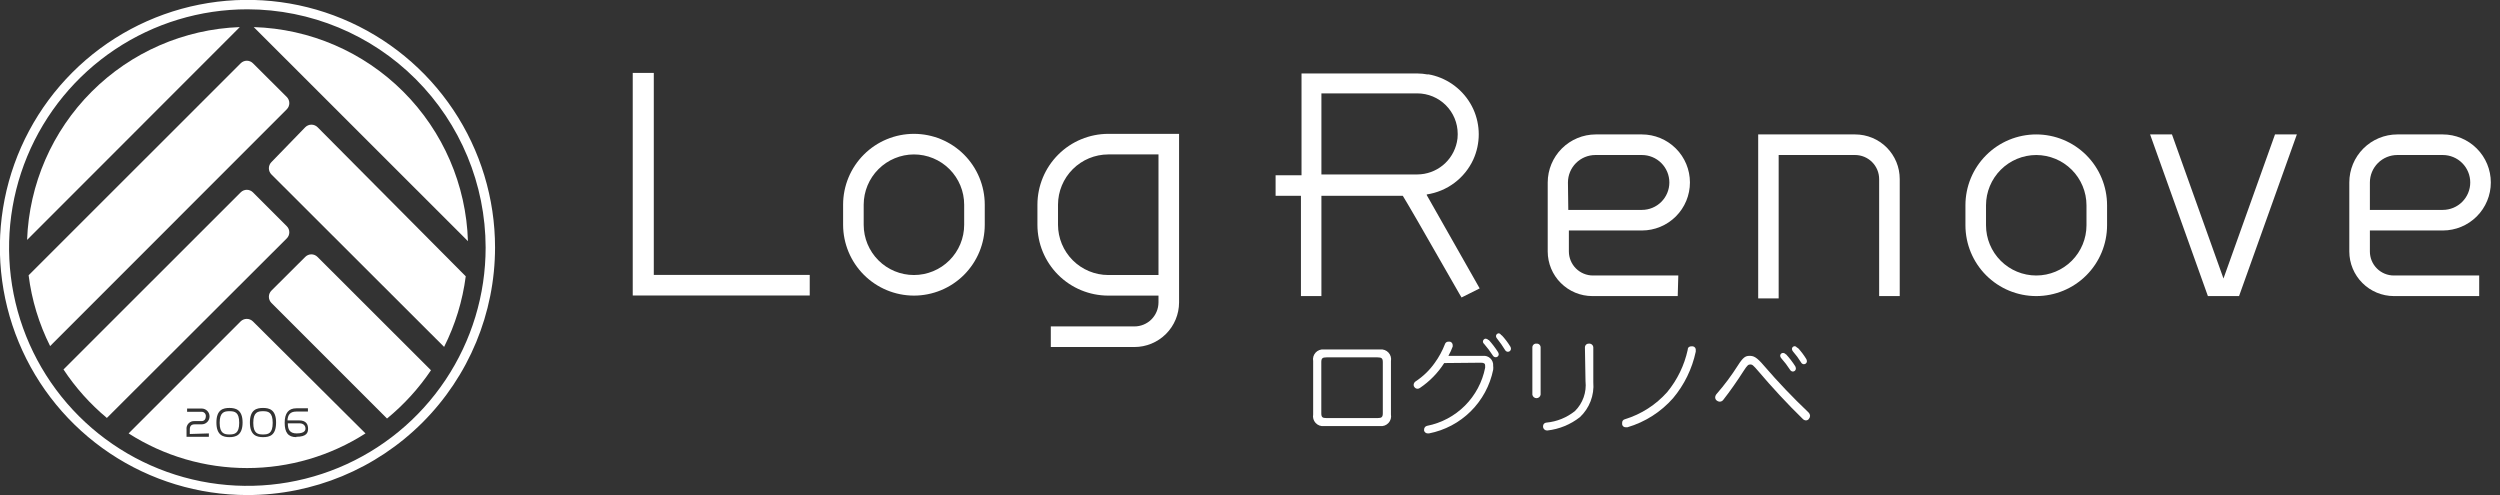 <svg width="202" height="40" viewBox="0 0 202 40" fill="none" xmlns="http://www.w3.org/2000/svg">
<rect x="0" y="0" width="202" height="40" fill="#333333" stroke="none"/>
<g clip-path="url(#clip0_5372_33514)">
<g clip-path="url(#clip1_5372_33514)">
<path d="M25.661 10.28C25.529 10.148 25.35 10.073 25.163 10.073C24.977 10.073 24.797 10.148 24.665 10.28L21.931 13.098C21.799 13.231 21.725 13.41 21.725 13.597C21.725 13.783 21.799 13.962 21.931 14.095L35.884 28.029C36.784 26.24 37.375 24.312 37.632 22.326L25.661 10.28Z" fill="white"/>
<path d="M23.171 7.836L20.437 5.112C20.372 5.046 20.296 4.995 20.211 4.96C20.126 4.924 20.035 4.906 19.944 4.906C19.852 4.906 19.761 4.924 19.677 4.96C19.592 4.995 19.515 5.046 19.45 5.112L2.312 22.241C2.562 24.233 3.15 26.168 4.05 27.963L23.171 8.832C23.303 8.7 23.377 8.521 23.377 8.334C23.377 8.148 23.303 7.969 23.171 7.836V7.836Z" fill="white"/>
<path d="M37.81 19.488C37.671 14.943 35.803 10.622 32.586 7.407C29.37 4.192 25.048 2.326 20.502 2.189L37.81 19.488Z" fill="white"/>
<path d="M19.375 2.189C14.868 2.355 10.591 4.22 7.403 7.41C4.215 10.6 2.353 14.878 2.189 19.385L19.375 2.189Z" fill="white"/>
<path d="M25.652 20.757C25.587 20.692 25.51 20.64 25.426 20.605C25.341 20.569 25.25 20.551 25.159 20.551C25.067 20.551 24.976 20.569 24.891 20.605C24.807 20.64 24.73 20.692 24.665 20.757L21.931 23.482C21.799 23.614 21.725 23.793 21.725 23.98C21.725 24.166 21.799 24.345 21.931 24.477L31.271 33.817C32.638 32.697 33.834 31.383 34.823 29.918L25.652 20.757Z" fill="white"/>
<path d="M23.171 19.262C23.236 19.198 23.288 19.121 23.323 19.036C23.358 18.952 23.376 18.861 23.376 18.769C23.376 18.677 23.358 18.587 23.323 18.502C23.288 18.417 23.236 18.34 23.171 18.276L20.437 15.541C20.372 15.476 20.295 15.425 20.21 15.39C20.126 15.354 20.035 15.336 19.943 15.336C19.852 15.336 19.761 15.354 19.676 15.39C19.591 15.425 19.515 15.476 19.45 15.541L5.13 29.852C6.101 31.322 7.281 32.642 8.635 33.77L23.171 19.262Z" fill="white"/>
<path d="M21.254 33.225C20.831 33.225 20.465 33.3 20.465 34.165C20.465 35.029 20.831 35.105 21.254 35.105C21.677 35.105 22.034 35.029 22.034 34.165C22.034 33.3 21.668 33.225 21.254 33.225Z" fill="white"/>
<path d="M18.539 33.225C18.125 33.225 17.749 33.3 17.749 34.165C17.749 35.029 18.125 35.105 18.539 35.105C18.952 35.105 19.328 35.029 19.328 34.165C19.328 33.3 18.971 33.225 18.539 33.225Z" fill="white"/>
<path d="M24.195 34.203H23.256C23.256 34.701 23.406 35.02 23.97 35.02C24.684 35.02 24.684 34.71 24.684 34.607C24.684 34.503 24.609 34.203 24.195 34.203Z" fill="white"/>
<path d="M20.437 25.971C20.305 25.84 20.126 25.765 19.939 25.765C19.752 25.765 19.573 25.84 19.441 25.971L10.392 35.02C13.249 36.848 16.57 37.819 19.962 37.819C23.354 37.819 26.675 36.848 29.532 35.02L20.437 25.971ZM16.876 35.02V35.293H15.072V34.71C15.06 34.62 15.069 34.528 15.097 34.441C15.126 34.355 15.174 34.276 15.237 34.21C15.3 34.144 15.377 34.093 15.462 34.061C15.547 34.029 15.639 34.016 15.729 34.024H16.293C16.341 34.026 16.389 34.016 16.433 33.997C16.477 33.977 16.516 33.948 16.547 33.911C16.604 33.836 16.633 33.743 16.631 33.648C16.637 33.601 16.632 33.553 16.617 33.507C16.603 33.462 16.579 33.42 16.547 33.384C16.515 33.349 16.476 33.321 16.432 33.301C16.388 33.282 16.341 33.272 16.293 33.272H15.118V33.009H16.293C16.462 33.009 16.625 33.077 16.745 33.196C16.865 33.316 16.932 33.479 16.932 33.648C16.932 33.818 16.865 33.98 16.745 34.1C16.625 34.22 16.462 34.287 16.293 34.287H15.729C15.457 34.287 15.335 34.419 15.335 34.71V35.067L16.876 35.02ZM18.539 35.321C18.05 35.321 17.486 35.189 17.486 34.137C17.486 33.084 18.05 32.962 18.539 32.962C19.027 32.962 19.601 33.094 19.601 34.137C19.601 35.18 19.037 35.321 18.539 35.321V35.321ZM21.254 35.321C20.756 35.321 20.192 35.189 20.192 34.137C20.192 33.084 20.756 32.962 21.254 32.962C21.752 32.962 22.307 33.094 22.307 34.137C22.307 35.18 21.79 35.321 21.254 35.321V35.321ZM23.942 35.321C23.274 35.321 23.002 34.935 23.002 34.156C23.002 33.376 23.322 32.99 23.942 32.99H24.881V33.254H23.942C23.425 33.254 23.256 33.535 23.227 33.968H24.167C24.768 33.968 24.891 34.325 24.891 34.635C24.891 34.945 24.797 35.293 23.942 35.293V35.321Z" fill="white"/>
<path d="M19.995 40C16.039 40 12.171 38.827 8.881 36.629C5.592 34.431 3.027 31.306 1.513 27.651C-0.001 23.995 -0.397 19.973 0.375 16.093C1.147 12.212 3.052 8.648 5.85 5.85C8.648 3.052 12.212 1.147 16.093 0.375C19.973 -0.397 23.995 -0.001 27.651 1.514C31.306 3.028 34.431 5.592 36.629 8.881C38.827 12.171 40 16.039 40 19.995C39.998 25.3 37.889 30.387 34.138 34.138C30.387 37.889 25.3 39.998 19.995 40V40ZM19.995 0.752C16.187 0.75 12.463 1.878 9.295 3.993C6.128 6.107 3.659 9.114 2.2 12.633C0.742 16.151 0.36 20.023 1.102 23.759C1.845 27.494 3.679 30.926 6.372 33.619C9.065 36.312 12.497 38.146 16.232 38.888C19.968 39.631 23.84 39.249 27.358 37.791C30.877 36.332 33.883 33.863 35.998 30.695C38.113 27.528 39.241 23.804 39.239 19.995C39.231 14.894 37.202 10.004 33.594 6.396C29.987 2.789 25.097 0.759 19.995 0.752V0.752Z" fill="white"/>
<path d="M115.283 15.767V15.711C116.094 15.589 116.863 15.268 117.519 14.776C118.175 14.284 118.698 13.637 119.042 12.892C119.332 12.251 119.483 11.556 119.483 10.853C119.483 10.149 119.332 9.454 119.042 8.814C118.743 8.165 118.309 7.588 117.767 7.123C117.225 6.657 116.59 6.314 115.903 6.117C115.755 6.074 115.604 6.039 115.452 6.014C115.412 6.005 115.37 6.005 115.33 6.014C115.076 5.965 114.818 5.94 114.56 5.938H105.163V14.16H103.068V15.823H105.116V23.923H106.77V15.823H113.347C113.657 16.321 114.757 18.201 117.914 23.735L118.093 24.036L119.558 23.303L115.283 15.767ZM106.77 7.545H114.522C115.388 7.548 116.217 7.893 116.828 8.506C117.439 9.119 117.782 9.95 117.782 10.815V10.871C117.784 11.077 117.762 11.282 117.717 11.482C117.564 12.218 117.163 12.878 116.582 13.354C116 13.829 115.273 14.091 114.522 14.095H106.77V7.545Z" fill="white"/>
<path d="M164.529 23.923C163.011 23.923 161.556 23.32 160.483 22.247C159.41 21.174 158.807 19.718 158.807 18.201V16.584C158.807 15.067 159.41 13.611 160.483 12.538C161.556 11.465 163.011 10.862 164.529 10.862C166.047 10.862 167.502 11.465 168.575 12.538C169.648 13.611 170.251 15.067 170.251 16.584V18.201C170.251 19.718 169.648 21.174 168.575 22.247C167.502 23.32 166.047 23.923 164.529 23.923V23.923ZM164.529 12.525C163.453 12.528 162.422 12.956 161.661 13.717C160.901 14.478 160.472 15.509 160.47 16.584V18.201C160.47 19.277 160.897 20.31 161.659 21.071C162.42 21.832 163.452 22.26 164.529 22.26C165.606 22.26 166.638 21.832 167.399 21.071C168.16 20.31 168.588 19.277 168.588 18.201V16.584C168.586 15.509 168.157 14.478 167.397 13.717C166.636 12.956 165.605 12.528 164.529 12.525V12.525Z" fill="white"/>
<path d="M143.716 24.111H142.062V10.862H149.899C150.372 10.862 150.841 10.956 151.278 11.137C151.716 11.318 152.113 11.584 152.447 11.919C152.781 12.255 153.046 12.652 153.227 13.09C153.407 13.528 153.499 13.997 153.498 14.47V23.923H151.835V14.47C151.835 13.954 151.63 13.46 151.265 13.095C150.9 12.73 150.405 12.525 149.89 12.525H143.716V24.111Z" fill="white"/>
<path d="M135.56 23.923H128.663C127.708 23.923 126.792 23.544 126.115 22.869C125.439 22.195 125.058 21.279 125.055 20.324V14.743C125.058 13.714 125.467 12.729 126.195 12.001C126.922 11.274 127.907 10.864 128.936 10.862H132.666C133.695 10.862 134.682 11.271 135.41 11.999C136.138 12.726 136.547 13.713 136.547 14.743C136.547 15.772 136.138 16.759 135.41 17.487C134.682 18.215 133.695 18.623 132.666 18.623H126.765V20.324C126.768 20.838 126.974 21.331 127.338 21.693C127.703 22.056 128.196 22.26 128.71 22.26H135.607L135.56 23.923ZM126.718 16.96H132.666C133.254 16.96 133.818 16.727 134.234 16.311C134.65 15.895 134.884 15.331 134.884 14.743C134.884 14.155 134.65 13.591 134.234 13.175C133.818 12.759 133.254 12.525 132.666 12.525H128.908C128.32 12.525 127.756 12.759 127.34 13.175C126.924 13.591 126.69 14.155 126.69 14.743L126.718 16.96Z" fill="white"/>
<path d="M200.319 23.923H193.423C192.469 23.92 191.555 23.541 190.881 22.866C190.206 22.192 189.826 21.278 189.824 20.324V14.743C189.824 13.713 190.233 12.726 190.96 11.999C191.688 11.271 192.675 10.862 193.704 10.862H197.378C198.408 10.862 199.395 11.271 200.122 11.999C200.85 12.726 201.259 13.713 201.259 14.743C201.259 15.772 200.85 16.759 200.122 17.487C199.395 18.215 198.408 18.623 197.378 18.623H191.487V20.324C191.487 20.837 191.691 21.33 192.054 21.693C192.417 22.056 192.909 22.26 193.423 22.26H200.319V23.923ZM191.487 16.96H197.378C197.966 16.96 198.53 16.727 198.946 16.311C199.362 15.895 199.596 15.331 199.596 14.743C199.596 14.155 199.362 13.591 198.946 13.175C198.53 12.759 197.966 12.525 197.378 12.525H193.704C193.116 12.525 192.552 12.759 192.136 13.175C191.721 13.591 191.487 14.155 191.487 14.743V16.96Z" fill="white"/>
<path d="M183.82 10.862L179.657 22.504L175.495 10.862H173.728L178.398 23.923H180.916L185.586 10.862H183.82Z" fill="white"/>
<path d="M52.826 5.891H51.125V23.876H65.426V22.213H52.826V5.891Z" fill="white"/>
<path d="M73.845 23.885C72.329 23.883 70.874 23.279 69.802 22.207C68.729 21.134 68.126 19.68 68.123 18.163V16.538C68.123 15.02 68.726 13.564 69.799 12.491C70.872 11.418 72.328 10.815 73.845 10.815C75.363 10.815 76.819 11.418 77.892 12.491C78.965 13.564 79.568 15.02 79.568 16.538V18.163C79.568 19.681 78.965 21.136 77.892 22.209C76.819 23.282 75.363 23.885 73.845 23.885V23.885ZM73.845 12.478C72.77 12.481 71.739 12.909 70.978 13.67C70.217 14.431 69.789 15.462 69.786 16.538V18.163C69.786 19.24 70.214 20.272 70.975 21.033C71.736 21.795 72.769 22.222 73.845 22.222C74.922 22.222 75.954 21.795 76.716 21.033C77.477 20.272 77.905 19.24 77.905 18.163V16.538C77.905 16.005 77.8 15.477 77.596 14.984C77.392 14.492 77.093 14.044 76.716 13.667C76.339 13.29 75.891 12.991 75.399 12.787C74.906 12.583 74.378 12.478 73.845 12.478V12.478Z" fill="white"/>
<path d="M89.547 10.815C88.03 10.818 86.576 11.421 85.503 12.494C84.43 13.567 83.827 15.021 83.824 16.538V18.163C83.824 19.681 84.427 21.136 85.5 22.209C86.573 23.282 88.029 23.885 89.547 23.885H93.606V24.44C93.603 24.954 93.397 25.446 93.033 25.809C92.668 26.172 92.175 26.375 91.661 26.375H84.905V28.039H91.661C92.616 28.039 93.532 27.66 94.209 26.985C94.885 26.311 95.266 25.395 95.269 24.44V10.815H89.547ZM89.547 22.222C88.471 22.22 87.44 21.791 86.679 21.031C85.918 20.27 85.49 19.239 85.487 18.163V16.538C85.49 15.462 85.918 14.431 86.679 13.67C87.44 12.909 88.471 12.481 89.547 12.478H93.606V22.222H89.547Z" fill="white"/>
<path d="M112.389 33.488C112.411 33.61 112.405 33.736 112.371 33.855C112.337 33.974 112.275 34.083 112.191 34.174C112.107 34.265 112.004 34.336 111.888 34.38C111.772 34.424 111.648 34.44 111.525 34.428H106.967C106.844 34.44 106.72 34.424 106.604 34.38C106.488 34.336 106.384 34.265 106.301 34.174C106.217 34.083 106.155 33.974 106.121 33.855C106.087 33.736 106.08 33.61 106.103 33.488V29.175C106.08 29.054 106.087 28.928 106.121 28.809C106.155 28.69 106.217 28.581 106.301 28.49C106.384 28.399 106.488 28.328 106.604 28.284C106.72 28.24 106.844 28.224 106.967 28.236H111.525C111.648 28.224 111.772 28.24 111.888 28.284C112.004 28.328 112.107 28.399 112.191 28.49C112.275 28.581 112.337 28.69 112.371 28.809C112.405 28.928 112.411 29.054 112.389 29.175V33.488ZM111.308 33.78C111.637 33.78 111.731 33.705 111.731 33.385V29.26C111.731 28.959 111.637 28.875 111.308 28.875H107.183C106.855 28.875 106.761 28.95 106.761 29.26V33.385C106.761 33.714 106.855 33.78 107.183 33.78H111.308Z" fill="white"/>
<path d="M116.692 29.335C116.183 30.133 115.514 30.817 114.729 31.346C114.674 31.387 114.609 31.41 114.541 31.412C114.491 31.412 114.442 31.4 114.398 31.377C114.354 31.354 114.316 31.321 114.287 31.28C114.244 31.231 114.22 31.167 114.221 31.102C114.223 31.043 114.24 30.986 114.269 30.935C114.299 30.884 114.34 30.841 114.39 30.81C114.993 30.413 115.516 29.906 115.931 29.316C116.267 28.852 116.541 28.347 116.749 27.813C116.765 27.753 116.801 27.701 116.85 27.663C116.899 27.626 116.96 27.606 117.021 27.606H117.162C117.223 27.622 117.277 27.658 117.315 27.707C117.354 27.756 117.376 27.816 117.378 27.879C117.384 27.919 117.384 27.96 117.378 28.001C117.283 28.26 117.167 28.512 117.031 28.753H117.594H119.812C119.923 28.74 120.035 28.752 120.14 28.787C120.245 28.823 120.341 28.881 120.421 28.959C120.501 29.036 120.563 29.13 120.603 29.234C120.642 29.338 120.657 29.45 120.648 29.561C120.662 29.667 120.662 29.774 120.648 29.88C120.388 31.153 119.757 32.321 118.834 33.236C117.911 34.151 116.737 34.771 115.462 35.02H115.358C115.293 35.019 115.23 34.998 115.178 34.959C115.125 34.92 115.087 34.866 115.067 34.804C115.063 34.769 115.063 34.735 115.067 34.7C115.067 34.633 115.091 34.567 115.134 34.514C115.176 34.461 115.235 34.424 115.302 34.409C116.463 34.181 117.53 33.613 118.367 32.776C119.203 31.939 119.772 30.872 120 29.711C120.004 29.655 120.004 29.598 120 29.542C120 29.382 119.915 29.307 119.662 29.307L116.692 29.335ZM120.282 27.456C120.563 27.766 120.817 28.099 121.043 28.452C121.076 28.509 121.096 28.574 121.099 28.64C121.095 28.703 121.065 28.762 121.018 28.804C120.971 28.846 120.909 28.868 120.846 28.865C120.799 28.863 120.754 28.849 120.714 28.824C120.675 28.8 120.643 28.765 120.62 28.724C120.408 28.395 120.172 28.081 119.915 27.785C119.885 27.761 119.861 27.731 119.845 27.697C119.829 27.663 119.821 27.625 119.821 27.587C119.824 27.527 119.85 27.469 119.893 27.427C119.937 27.385 119.996 27.362 120.056 27.362C120.138 27.374 120.213 27.418 120.263 27.484L120.282 27.456ZM121.325 27.071C121.594 27.359 121.834 27.673 122.039 28.01C122.07 28.065 122.086 28.126 122.086 28.189C122.083 28.252 122.057 28.312 122.011 28.355C121.966 28.399 121.905 28.424 121.842 28.424C121.796 28.423 121.751 28.411 121.711 28.388C121.672 28.365 121.639 28.332 121.616 28.292C121.418 27.965 121.198 27.651 120.958 27.352C120.908 27.299 120.878 27.229 120.874 27.155C120.876 27.095 120.902 27.037 120.946 26.995C120.99 26.953 121.048 26.93 121.109 26.93C121.152 26.941 121.193 26.962 121.227 26.991C121.262 27.02 121.288 27.057 121.306 27.099L121.325 27.071Z" fill="white"/>
<path d="M124.482 31.891C124.469 31.97 124.428 32.041 124.367 32.093C124.306 32.145 124.228 32.173 124.149 32.173C124.069 32.173 123.991 32.145 123.93 32.093C123.869 32.041 123.828 31.97 123.815 31.891V28.076C123.813 28.032 123.821 27.989 123.838 27.949C123.855 27.908 123.88 27.872 123.912 27.843C123.944 27.813 123.983 27.791 124.024 27.778C124.066 27.765 124.11 27.761 124.153 27.766C124.195 27.762 124.237 27.767 124.277 27.78C124.317 27.794 124.353 27.815 124.384 27.843C124.415 27.872 124.44 27.906 124.457 27.945C124.474 27.983 124.482 28.025 124.482 28.067V31.891ZM128.062 28.076C128.061 28.034 128.068 27.992 128.084 27.954C128.099 27.915 128.123 27.88 128.153 27.85C128.183 27.821 128.219 27.799 128.258 27.784C128.298 27.77 128.34 27.763 128.382 27.766C128.425 27.761 128.469 27.765 128.511 27.777C128.553 27.79 128.592 27.811 128.625 27.839C128.659 27.867 128.686 27.902 128.706 27.941C128.725 27.98 128.736 28.023 128.739 28.067V30.886C128.783 31.407 128.708 31.931 128.521 32.419C128.334 32.907 128.039 33.346 127.658 33.705C126.896 34.304 125.981 34.678 125.018 34.785V34.785C124.938 34.788 124.859 34.763 124.797 34.713C124.735 34.663 124.693 34.591 124.679 34.513C124.676 34.491 124.676 34.469 124.679 34.447C124.677 34.409 124.682 34.371 124.694 34.335C124.707 34.3 124.726 34.267 124.752 34.239C124.777 34.211 124.808 34.188 124.842 34.172C124.877 34.156 124.914 34.147 124.952 34.146C125.798 34.068 126.602 33.741 127.263 33.206C127.575 32.894 127.813 32.516 127.959 32.1C128.106 31.684 128.157 31.24 128.109 30.801L128.062 28.076Z" fill="white"/>
<path d="M137.017 28.311C137.021 28.345 137.021 28.38 137.017 28.414C136.722 29.798 136.093 31.089 135.184 32.173C134.202 33.287 132.926 34.102 131.501 34.522H131.351C131.283 34.525 131.216 34.502 131.164 34.459C131.112 34.416 131.078 34.354 131.069 34.287C131.065 34.246 131.065 34.206 131.069 34.165C131.065 34.097 131.086 34.031 131.127 33.977C131.169 33.924 131.228 33.887 131.294 33.874C132.615 33.469 133.798 32.708 134.715 31.675C135.528 30.685 136.095 29.516 136.368 28.264C136.368 28.067 136.5 27.982 136.66 27.982H136.782C136.819 27.988 136.855 28.001 136.887 28.021C136.919 28.04 136.947 28.066 136.969 28.097C136.991 28.128 137.006 28.162 137.014 28.199C137.023 28.236 137.023 28.274 137.017 28.311Z" fill="white"/>
<path d="M142.532 29.551C143.662 30.864 144.857 32.118 146.112 33.31C146.195 33.385 146.246 33.49 146.253 33.601C146.25 33.691 146.217 33.777 146.159 33.846C146.132 33.883 146.097 33.914 146.056 33.935C146.016 33.956 145.97 33.967 145.924 33.968C145.874 33.967 145.825 33.956 145.78 33.934C145.734 33.913 145.694 33.883 145.661 33.846C144.43 32.652 143.134 31.243 142.091 30.012C141.649 29.495 141.583 29.448 141.424 29.448C141.264 29.448 141.179 29.514 140.888 29.965C140.399 30.735 139.77 31.637 139.244 32.304C139.211 32.35 139.169 32.387 139.12 32.413C139.071 32.439 139.017 32.453 138.962 32.455C138.865 32.452 138.772 32.415 138.699 32.352C138.663 32.322 138.635 32.284 138.615 32.242C138.596 32.2 138.586 32.154 138.586 32.107C138.592 32.006 138.632 31.91 138.699 31.835C139.33 31.113 139.905 30.343 140.418 29.533C140.841 28.866 141.038 28.753 141.358 28.753C141.677 28.753 141.912 28.819 142.532 29.551ZM144.299 28.612C144.582 28.917 144.836 29.247 145.06 29.598C145.091 29.66 145.107 29.727 145.107 29.796C145.102 29.857 145.074 29.915 145.029 29.956C144.984 29.998 144.924 30.021 144.863 30.021C144.816 30.018 144.771 30.004 144.732 29.979C144.693 29.954 144.66 29.921 144.637 29.88C144.424 29.549 144.185 29.235 143.923 28.941C143.869 28.885 143.839 28.811 143.838 28.734C143.84 28.704 143.847 28.675 143.859 28.648C143.872 28.621 143.889 28.597 143.911 28.577C143.933 28.557 143.958 28.541 143.986 28.531C144.014 28.521 144.044 28.517 144.073 28.518C144.118 28.52 144.161 28.533 144.2 28.554C144.239 28.575 144.273 28.604 144.299 28.64V28.612ZM145.238 28.076C145.508 28.364 145.747 28.679 145.953 29.016C145.98 29.072 145.996 29.132 145.999 29.194C145.997 29.258 145.97 29.317 145.925 29.361C145.879 29.405 145.818 29.429 145.755 29.429C145.708 29.428 145.663 29.414 145.623 29.389C145.584 29.365 145.551 29.33 145.53 29.288C145.336 28.973 145.116 28.674 144.872 28.396C144.82 28.339 144.791 28.266 144.787 28.189C144.789 28.159 144.796 28.13 144.808 28.103C144.821 28.076 144.838 28.052 144.86 28.032C144.882 28.012 144.907 27.997 144.935 27.986C144.963 27.976 144.993 27.972 145.022 27.973C145.066 27.981 145.107 27.999 145.141 28.027C145.176 28.055 145.203 28.091 145.22 28.133L145.238 28.076Z" fill="white"/>
</g>
</g>
<defs>
<clipPath id="clip0_5372_33514">
<rect width="201.667" height="40" fill="white"/>
</clipPath>
<clipPath id="clip1_5372_33514">
<rect width="201.231" height="40" fill="white"/>
</clipPath>
</defs>
</svg>
